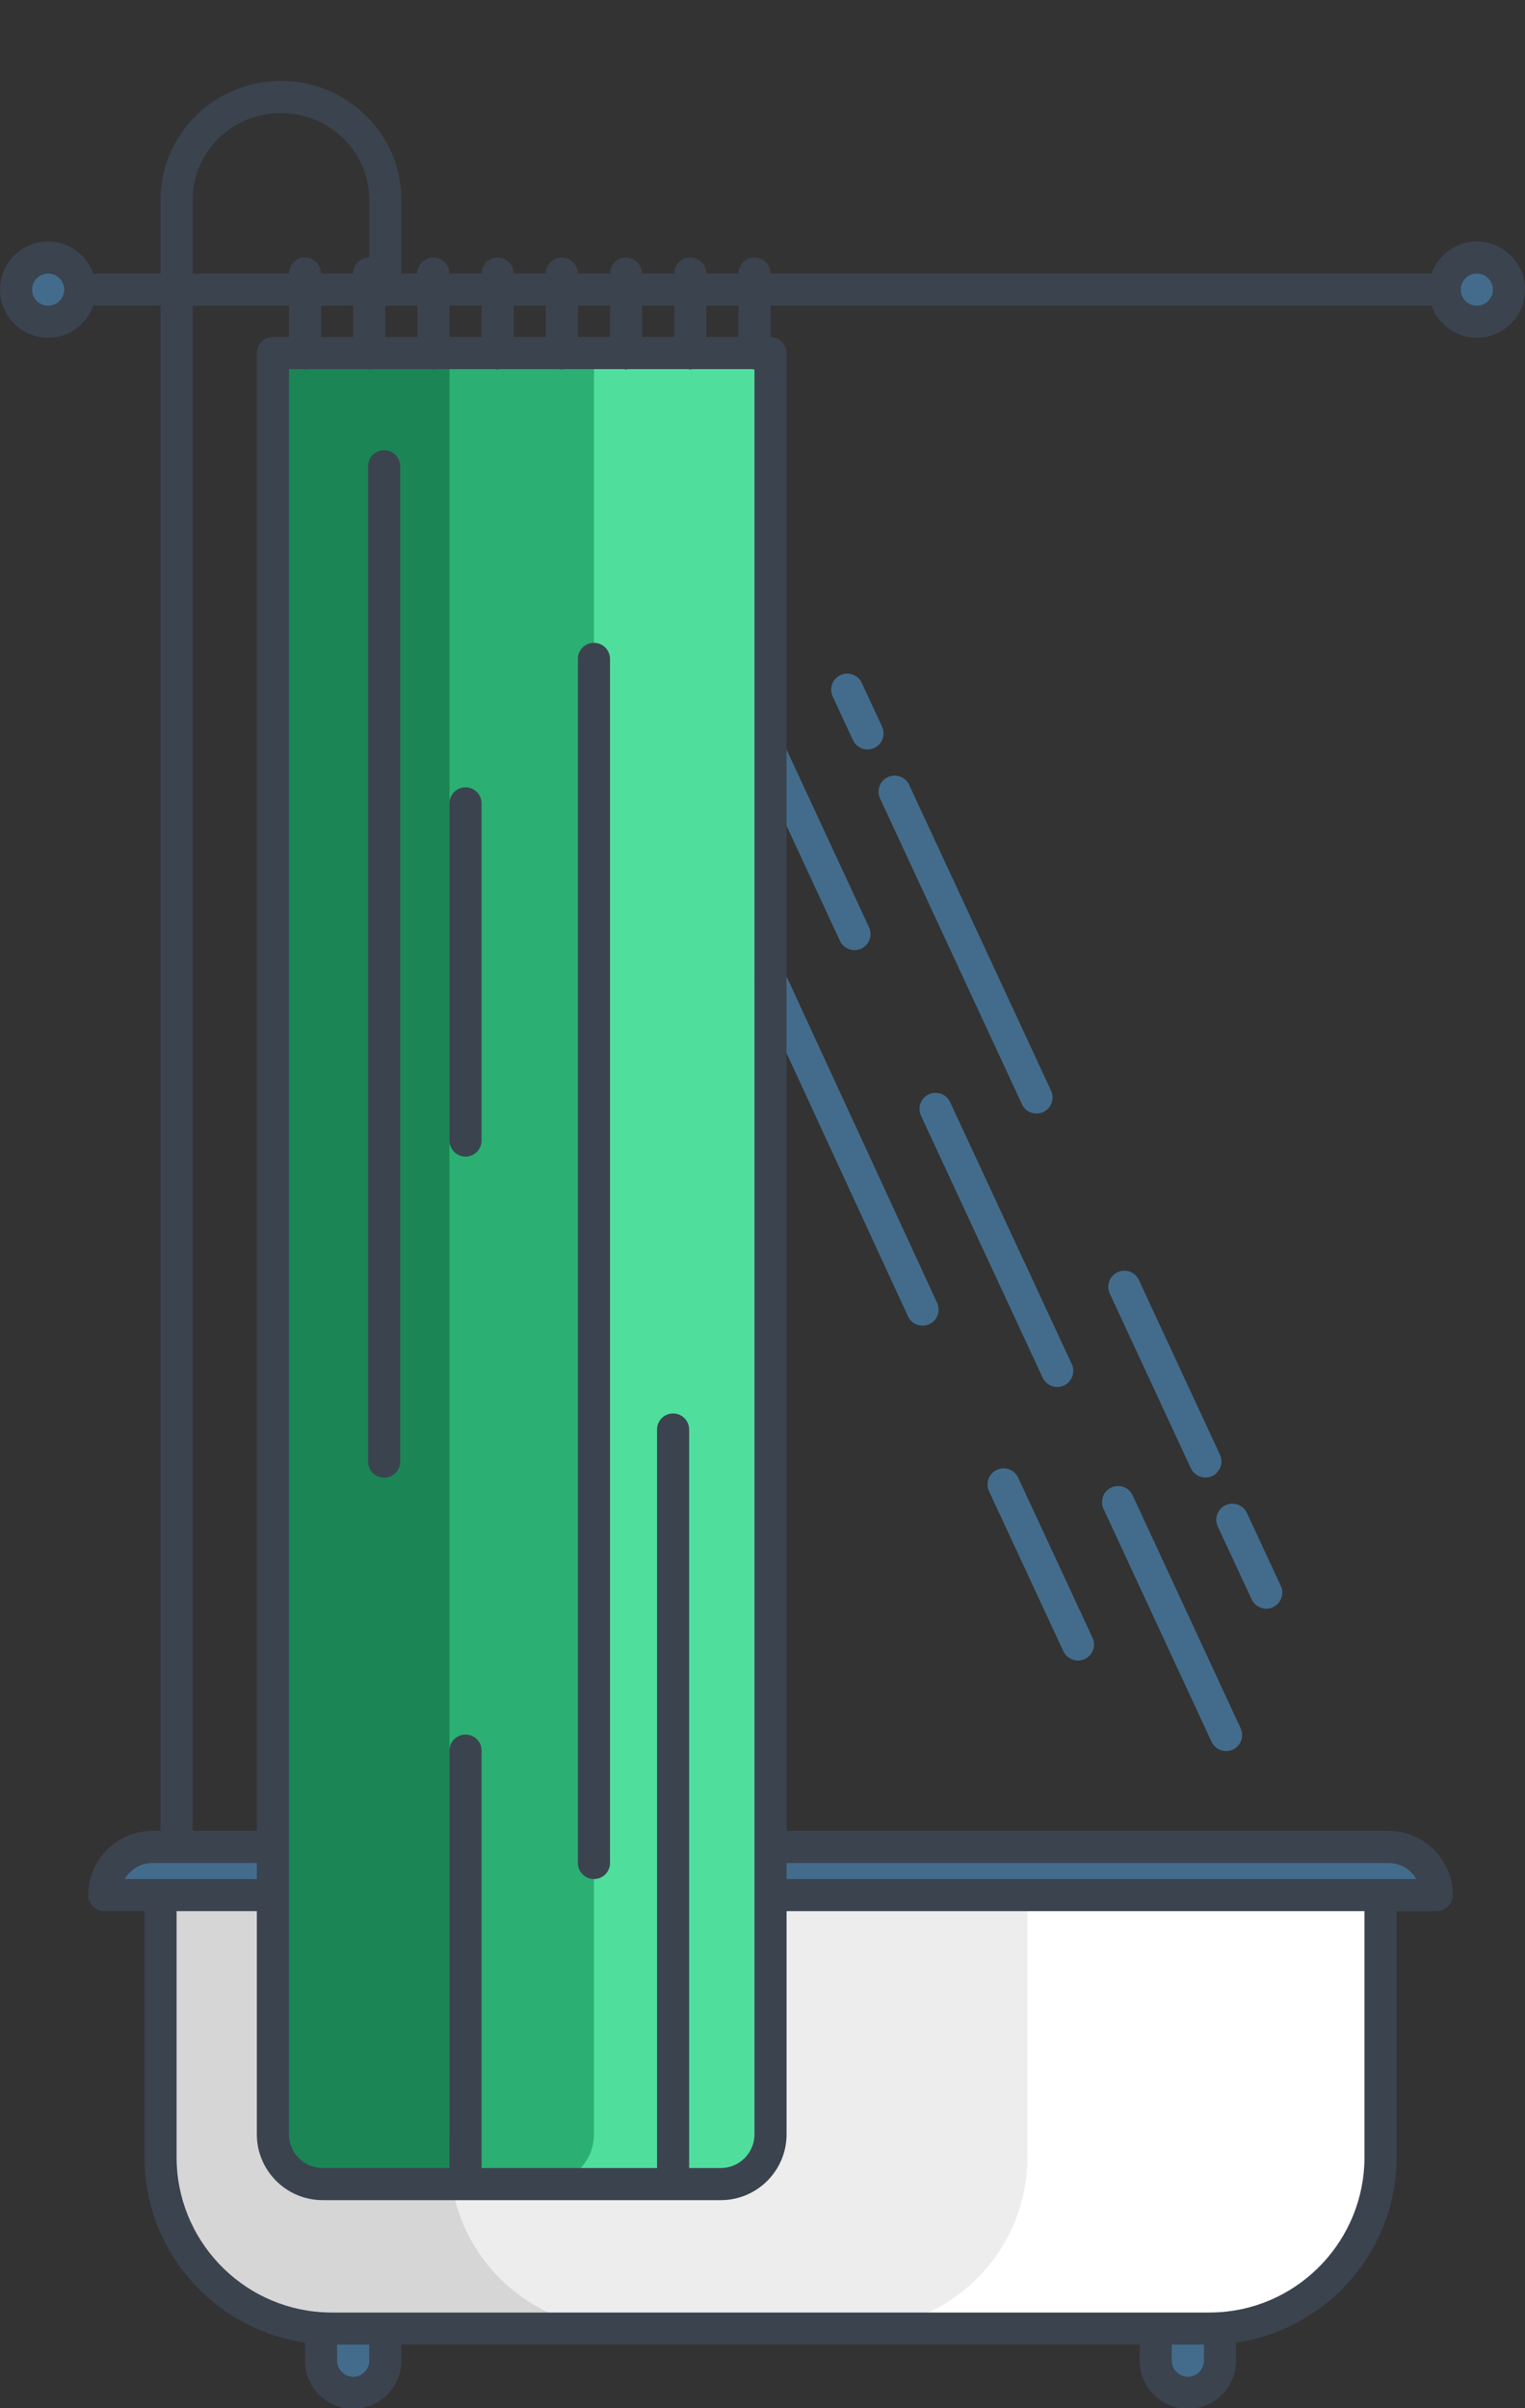 <?xml version="1.0" encoding="utf-8"?>
<!-- Generator: Adobe Illustrator 21.0.0, SVG Export Plug-In . SVG Version: 6.00 Build 0)  -->
<svg version="1.1" id="Layer_1" xmlns="http://www.w3.org/2000/svg" xmlns:xlink="http://www.w3.org/1999/xlink" x="0px" y="0px"
	 viewBox="0 0 95 150" style="enable-background:new 0 0 95 150;" xml:space="preserve">
<rect x="0" y="0" width="95" height="150" fill="#333333" stroke="none"/>
<style type="text/css">
	.st0{fill:#5BAF5D;}
	.st1{fill:#66C468;}
	.st2{fill:#76E378;}
	.st3{fill:#4D944F;}
	.st4{fill:#9AC4F0;}
	.st5{fill:#E0E1E2;}
	.st6{fill:#958079;}
	.st7{fill:#444B52;}
	.st8{fill:#6D6E71;}
	.st9{fill:#8D8F92;}
	.st10{fill:#855E3C;}
	.st11{fill:#A37C50;}
	.st12{fill:#805E3A;}
	.st13{fill:#6C4A30;}
	.st14{fill:#FFFFFF;}
	.st15{fill:#FCD75F;}
	.st16{fill:#EB5252;}
	.st17{fill:#B09A7D;}
	.st18{fill:#325743;}
	.st19{fill:#8C6645;}
	.st20{fill:#B58A64;}
	.st21{fill:#6E5036;}
	.st22{fill:#52351C;}
	.st23{fill:#D1D3D4;}
	.st24{fill:#6B6A6E;}
	.st25{fill:#68696B;}
	.st26{fill:#757578;}
	.st27{fill:#737476;}
	.st28{fill:#F1F2F2;}
	.st29{fill:#BABCBD;}
	.st30{fill:#38B077;}
	.st31{fill:#40A7FF;}
	.st32{fill:#4081FF;}
	.st33{fill:#4B5582;}
	.st34{fill:#3ECFCF;}
	.st35{fill:#89E2E2;}
	.st36{fill:#FF84C1;}
	.st37{fill:#FFB3D1;}
	.st38{fill:#FF99C1;}
	.st39{fill:#FFC642;}
	.st40{fill:#14E398;}
	.st41{fill:#FF91F6;}
	.st42{fill:#6BFFC9;}
	.st43{fill:#FF6BF3;}
	.st44{fill:#FFD67D;}
	.st45{fill:#425B80;}
	.st46{fill:#F2AC32;}
	.st47{fill:#F268EB;}
	.st48{fill:#00A7E8;}
	.st49{fill:#C7A983;}
	.st50{fill:#AD895D;}
	.st51{fill:#5E5755;}
	.st52{fill:#F24129;}
	.st53{fill:#C73522;}
	.st54{fill:#423E3A;}
	.st55{fill:#CC2121;}
	.st56{fill:#E0E0E0;}
	.st57{fill:#A31A1A;}
	.st58{fill:#2E292A;}
	.st59{fill:#EBEBEB;}
	.st60{fill:#58595B;}
	.st61{fill:#D2D3D4;}
	.st62{fill:#AFB1B5;}
	.st63{fill:#4CE637;}
	.st64{fill:#F03E3E;}
	.st65{fill:#DADADB;}
	.st66{opacity:0.3;}
	.st67{fill:#DFE0E1;}
	.st68{fill:#2CD4F5;}
	.st69{fill:#1BCDF0;}
	.st70{fill:none;stroke:#2CD4F5;stroke-width:4;stroke-linecap:round;stroke-miterlimit:10;}
	.st71{fill:#373F61;}
	.st72{opacity:0.2;}
	.st73{fill:#73DEEF;}
	.st74{fill:#DCA0FF;}
	.st75{fill:#D78DFF;}
	.st76{fill:#DC92FF;}
	.st77{fill:#73D0E4;}
	.st78{fill:#726097;}
	.st79{fill:#FF82A0;}
	.st80{fill:#E6E6E6;}
	.st81{fill:#FF5C83;}
	.st82{fill:#D4335B;}
	.st83{fill:#A0A2A5;}
	.st84{fill:#436C8C;}
	.st85{fill:#EDEDED;}
	.st86{fill:#2BAF73;}
	.st87{fill:#50DE9D;}
	.st88{fill:#D6D6D6;}
	.st89{fill:#1B8555;}
	.st90{fill:#3B434F;}
</style>
<g>
	<g>
		<circle class="st83" cx="92" cy="18.037" r="2"/>
	</g>
	<g>
		<circle class="st83" cx="3" cy="18.037" r="2"/>
	</g>
	<g>
		<path class="st83" d="M20.67,145.037H24v2c0,1.1-0.9,2-2,2c-0.55,0-1.05-0.22-1.41-0.59c-0.37-0.36-0.59-0.86-0.59-1.41v-2v-0.02
			C20.22,145.027,20.44,145.037,20.67,145.037z"/>
	</g>
	<g>
		<path class="st84" d="M76,145.037v2c0,1.1-0.9,2-2,2c-0.55,0-1.05-0.22-1.41-0.59c-0.37-0.36-0.59-0.86-0.59-1.41v-2h3h0.33
			c0.22,0,0.45-0.01,0.67-0.02V145.037z"/>
	</g>
	<g>
		<path class="st83" d="M9.5,115.037H11h6v3h-7H6.5c0-0.83,0.34-1.58,0.88-2.12S8.67,115.037,9.5,115.037z"/>
	</g>
	<g>
		<path class="st85" d="M86,118.037v16.33c0,5.67-4.42,10.3-10,10.65c-0.22,0.01-0.45,0.02-0.67,0.02H75h-3H24h-3.33
			c-0.23,0-0.45-0.01-0.67-0.02c-5.58-0.35-10-4.98-10-10.65v-16.33h7v14.9c0,1.71,1.39,3.1,3.1,3.1h24.8c1.71,0,3.1-1.39,3.1-3.1
			v-14.9H86z"/>
	</g>
	<g>
		<path class="st83" d="M89.5,118.037H86H48v-3h38.5C88.16,115.037,89.5,116.377,89.5,118.037z"/>
	</g>
	<g>
		<path class="st86" d="M47,21.987h1v39.05v54v3v14.9c0,1.71-1.39,3.1-3.1,3.1H20.1c-1.71,0-3.1-1.39-3.1-3.1v-14.9v-3v-93.05h2h4h4
			h4h4h4h4H47z"/>
	</g>
	<g>
		<path class="st87" d="M47,21.987h-4h-4h-2v39.05v54v3v14.9c0,1.71-1.39,3.1-3.1,3.1h11c1.71,0,3.1-1.39,3.1-3.1v-14.9v-3v-54
			v-39.05H47z"/>
	</g>
	<g>
		<g>
			<path class="st88" d="M28.142,136.037H20.1c-1.71,0-3.1-1.39-3.1-3.1v-14.9h-7v16.33c0,5.67,4.42,10.3,10,10.65
				c0.22,0.01,0.44,0.02,0.67,0.02H24h14.67c-0.23,0-0.45-0.01-0.67-0.02C32.98,144.702,28.911,140.92,28.142,136.037z"/>
		</g>
	</g>
	<g>
		<g>
			<path class="st14" d="M64,118.037v16.33c0,5.67-4.42,10.3-10,10.65c-0.22,0.01-0.45,0.02-0.67,0.02H72h3h0.33
				c0.22,0,0.45-0.01,0.67-0.02c5.58-0.35,10-4.98,10-10.65v-16.33H64z"/>
		</g>
	</g>
	<g>
		<path class="st89" d="M28,132.937v-14.9v-3v-93.05h-1h-4h-4h-2v93.05v3v14.9c0,1.71,1.39,3.1,3.1,3.1h11
			C29.39,136.037,28,134.647,28,132.937z"/>
	</g>
	<g>
		<circle class="st84" cx="92" cy="18.04" r="2"/>
	</g>
	<g>
		<path class="st84" d="M89.5,118.04H86H48v-3h38.5C88.16,115.04,89.5,116.38,89.5,118.04z"/>
	</g>
	<g>
		<path class="st84" d="M24,145.04v2c0,1.1-0.9,2-2,2c-0.55,0-1.05-0.22-1.41-0.59c-0.37-0.36-0.59-0.86-0.59-1.41v-2v-0.02
			c0.22,0.01,0.44,0.02,0.67,0.02H24z"/>
	</g>
	<g>
		<path class="st84" d="M17,115.04v3h-7H6.5c0-0.83,0.34-1.58,0.88-2.12s1.29-0.88,2.12-0.88H11H17z"/>
	</g>
	<g>
		<circle class="st84" cx="3" cy="18.04" r="2"/>
	</g>
	<g>
		<path class="st84" d="M57.471,82.57c-0.379,0-0.74-0.215-0.909-0.581l-9.47-20.53c-0.231-0.501-0.012-1.096,0.489-1.327
			c0.505-0.232,1.097-0.011,1.327,0.489l9.47,20.53c0.231,0.502,0.012,1.096-0.489,1.327C57.753,82.541,57.61,82.57,57.471,82.57z"
			/>
	</g>
	<g>
		<path class="st84" d="M67.151,103.43c-0.378,0-0.738-0.214-0.908-0.579l-4.631-9.97c-0.232-0.501-0.015-1.095,0.486-1.328
			c0.502-0.232,1.096-0.015,1.328,0.486l4.631,9.97c0.232,0.501,0.015,1.095-0.486,1.328C67.436,103.4,67.292,103.43,67.151,103.43z
			"/>
	</g>
	<g>
		<path class="st84" d="M64.571,69.36c-0.378,0-0.739-0.214-0.908-0.579l-8.84-19.05c-0.232-0.501-0.015-1.096,0.486-1.328
			c0.501-0.231,1.097-0.014,1.328,0.486l8.84,19.05c0.232,0.501,0.015,1.096-0.486,1.328C64.855,69.33,64.712,69.36,64.571,69.36z"
			/>
	</g>
	<g>
		<path class="st84" d="M54.041,46.68c-0.378,0-0.739-0.215-0.908-0.58l-1.26-2.72c-0.232-0.501-0.015-1.096,0.487-1.328
			c0.503-0.231,1.096-0.013,1.327,0.487l1.26,2.72c0.232,0.501,0.015,1.096-0.487,1.328C54.324,46.65,54.182,46.68,54.041,46.68z"/>
	</g>
	<g>
		<path class="st84" d="M78.881,100.2c-0.377,0-0.738-0.214-0.908-0.578l-2.11-4.54c-0.232-0.501-0.015-1.096,0.485-1.329
			c0.502-0.234,1.096-0.015,1.329,0.485l2.11,4.54c0.232,0.501,0.015,1.096-0.485,1.329C79.165,100.171,79.021,100.2,78.881,100.2z"
			/>
	</g>
	<g>
		<path class="st84" d="M75.091,92.03c-0.378,0-0.738-0.214-0.908-0.579l-5.05-10.88c-0.232-0.501-0.015-1.096,0.486-1.328
			c0.502-0.233,1.096-0.015,1.328,0.486l5.05,10.88c0.232,0.501,0.015,1.096-0.486,1.328C75.375,92.001,75.231,92.03,75.091,92.03z"
			/>
	</g>
	<g>
		<path class="st84" d="M76.381,109.07c-0.378,0-0.739-0.215-0.908-0.579L68.743,93.98c-0.232-0.501-0.015-1.096,0.486-1.328
			c0.504-0.232,1.097-0.013,1.328,0.486l6.729,14.511c0.232,0.501,0.015,1.096-0.486,1.328
			C76.664,109.041,76.521,109.07,76.381,109.07z"/>
	</g>
	<g>
		<path class="st84" d="M65.861,86.39c-0.378,0-0.738-0.214-0.908-0.579l-7.58-16.319c-0.232-0.501-0.015-1.096,0.486-1.328
			c0.502-0.234,1.096-0.014,1.328,0.485l7.58,16.32c0.232,0.501,0.015,1.095-0.486,1.328C66.146,86.36,66.002,86.39,65.861,86.39z"
			/>
	</g>
	<g>
		<path class="st84" d="M53.231,59.18c-0.378,0-0.738-0.214-0.908-0.579l-5.171-11.14c-0.232-0.501-0.015-1.095,0.486-1.328
			c0.501-0.231,1.096-0.013,1.328,0.486l5.171,11.14c0.232,0.501,0.015,1.095-0.486,1.328C53.516,59.15,53.372,59.18,53.231,59.18z"
			/>
	</g>
	<g>
		<path class="st90" d="M23.93,28.04c-0.553,0-1,0.448-1,1v62c0,0.553,0.447,1,1,1s1-0.447,1-1v-62
			C24.93,28.488,24.482,28.04,23.93,28.04z"/>
		<path class="st90" d="M29,49.04c-0.553,0-1,0.448-1,1v21c0,0.552,0.447,1,1,1s1-0.448,1-1v-21C30,49.488,29.553,49.04,29,49.04z"
			/>
		<path class="st90" d="M37,40.04c-0.553,0-1,0.448-1,1v75c0,0.553,0.447,1,1,1s1-0.447,1-1v-75C38,40.488,37.553,40.04,37,40.04z"
			/>
		<path class="st90" d="M92,15.04c-1.302,0-2.402,0.839-2.816,2H48c0-0.552-0.447-1-1-1s-1,0.448-1,1h-2c0-0.552-0.447-1-1-1
			s-1,0.448-1,1h-2c0-0.552-0.447-1-1-1s-1,0.448-1,1h-2c0-0.552-0.447-1-1-1s-1,0.448-1,1h-2c0-0.552-0.447-1-1-1s-1,0.448-1,1h-2
			c0-0.552-0.447-1-1-1s-1,0.448-1,1h-1v-4.61c0-4.075-3.364-7.39-7.5-7.39c-3.956,0-7.198,3.036-7.473,6.867
			C10.021,11.952,10,11.993,10,12.04v5H6.03c-0.072,0-0.135,0.026-0.202,0.041C5.426,15.898,4.317,15.04,3,15.04
			c-1.654,0-3,1.346-3,3s1.346,3,3,3c1.317,0,2.426-0.858,2.828-2.041c0.067,0.014,0.13,0.041,0.202,0.041H10v95H9.5
			c-1.066,0-2.071,0.416-2.827,1.173c-0.757,0.756-1.173,1.761-1.173,2.827c0,0.553,0.447,1,1,1H9v15.33
			c0,5.826,4.317,10.718,10,11.542v1.128c0,0.812,0.316,1.566,0.873,2.107c0.561,0.576,1.315,0.893,2.127,0.893c1.654,0,3-1.346,3-3
			v-1h46v1c0,0.812,0.316,1.566,0.873,2.107c0.561,0.576,1.315,0.893,2.127,0.893c1.654,0,3-1.346,3-3v-1.127
			c5.677-0.819,10-5.713,10-11.543v-15.33h2.5c0.553,0,1-0.447,1-1c0-2.206-1.794-4-4-4H49V21.99c0-0.552-0.447-1-1-1v-1.95h41.184
			c0.414,1.161,1.514,2,2.816,2c1.654,0,3-1.346,3-3S93.654,15.04,92,15.04z M3,19.04c-0.552,0-1-0.449-1-1s0.448-1,1-1s1,0.449,1,1
			S3.552,19.04,3,19.04z M42,19.04v1.95h-2v-1.95H42z M46.87,22.99c0.044,0.006,0.084,0.025,0.13,0.025V132.94
			c0,1.158-0.941,2.1-2.1,2.1H42.93v-46c0-0.553-0.447-1-1-1s-1,0.447-1,1v46H30v-26c0-0.553-0.447-1-1-1s-1,0.447-1,1v26h-7.9
			c-1.158,0-2.1-0.941-2.1-2.1V22.99h0.87c0.044,0.006,0.084,0.025,0.13,0.025c0.042,0,0.077-0.02,0.118-0.025h3.752
			c0.044,0.006,0.084,0.025,0.13,0.025c0.042,0,0.077-0.02,0.118-0.025h3.752c0.044,0.006,0.084,0.025,0.13,0.025
			c0.042,0,0.077-0.02,0.118-0.025h3.752c0.044,0.006,0.084,0.025,0.13,0.025c0.042,0,0.077-0.02,0.118-0.025h3.752
			c0.044,0.006,0.084,0.025,0.13,0.025c0.042,0,0.077-0.02,0.118-0.025h3.752c0.044,0.006,0.084,0.025,0.13,0.025
			c0.042,0,0.077-0.02,0.118-0.025h3.752c0.044,0.006,0.084,0.025,0.13,0.025c0.042,0,0.077-0.02,0.118-0.025H46.87z M20,20.99
			v-1.95h2v1.95H20z M38,19.04v1.95h-2v-1.95H38z M34,19.04v1.95h-2v-1.95H34z M30,19.04v1.95h-2v-1.95H30z M26,20.99h-2v-1.95h2
			V20.99z M12,12.43c0-2.972,2.468-5.39,5.5-5.39S23,9.458,23,12.43v3.61c-0.553,0-1,0.448-1,1h-2c0-0.552-0.447-1-1-1s-1,0.448-1,1
			h-6V12.43z M12,19.04h6v1.95h-1c-0.553,0-1,0.448-1,1v92.05h-4V19.04z M8.087,116.627c0.379-0.379,0.881-0.587,1.413-0.587H16v1
			H7.769C7.855,116.891,7.962,116.752,8.087,116.627z M23,147.04c0,0.552-0.448,1-1,1c-0.267,0-0.514-0.103-0.713-0.307
			c-0.185-0.18-0.287-0.427-0.287-0.693v-1h2V147.04z M75,147.04c0,0.552-0.448,1-1,1c-0.267,0-0.514-0.103-0.713-0.307
			c-0.185-0.18-0.287-0.427-0.287-0.693v-1h2V147.04z M85,134.37c0,5.094-3.98,9.333-9.049,9.65c-0.204,0.01-0.417,0.02-0.621,0.02
			H75H20.67c-0.213,0-0.417-0.01-0.607-0.019C14.98,143.703,11,139.464,11,134.37v-15.33h5v13.9c0,2.261,1.839,4.1,4.1,4.1H44.9
			c2.261,0,4.1-1.839,4.1-4.1v-13.9h36V134.37z M86.5,116.04c0.739,0,1.386,0.402,1.731,1H49v-1H86.5z M46,20.99h-2v-1.95h2V20.99z
			 M92,19.04c-0.552,0-1-0.449-1-1s0.448-1,1-1s1,0.449,1,1S92.552,19.04,92,19.04z"/>
	</g>
</g>
</svg>
